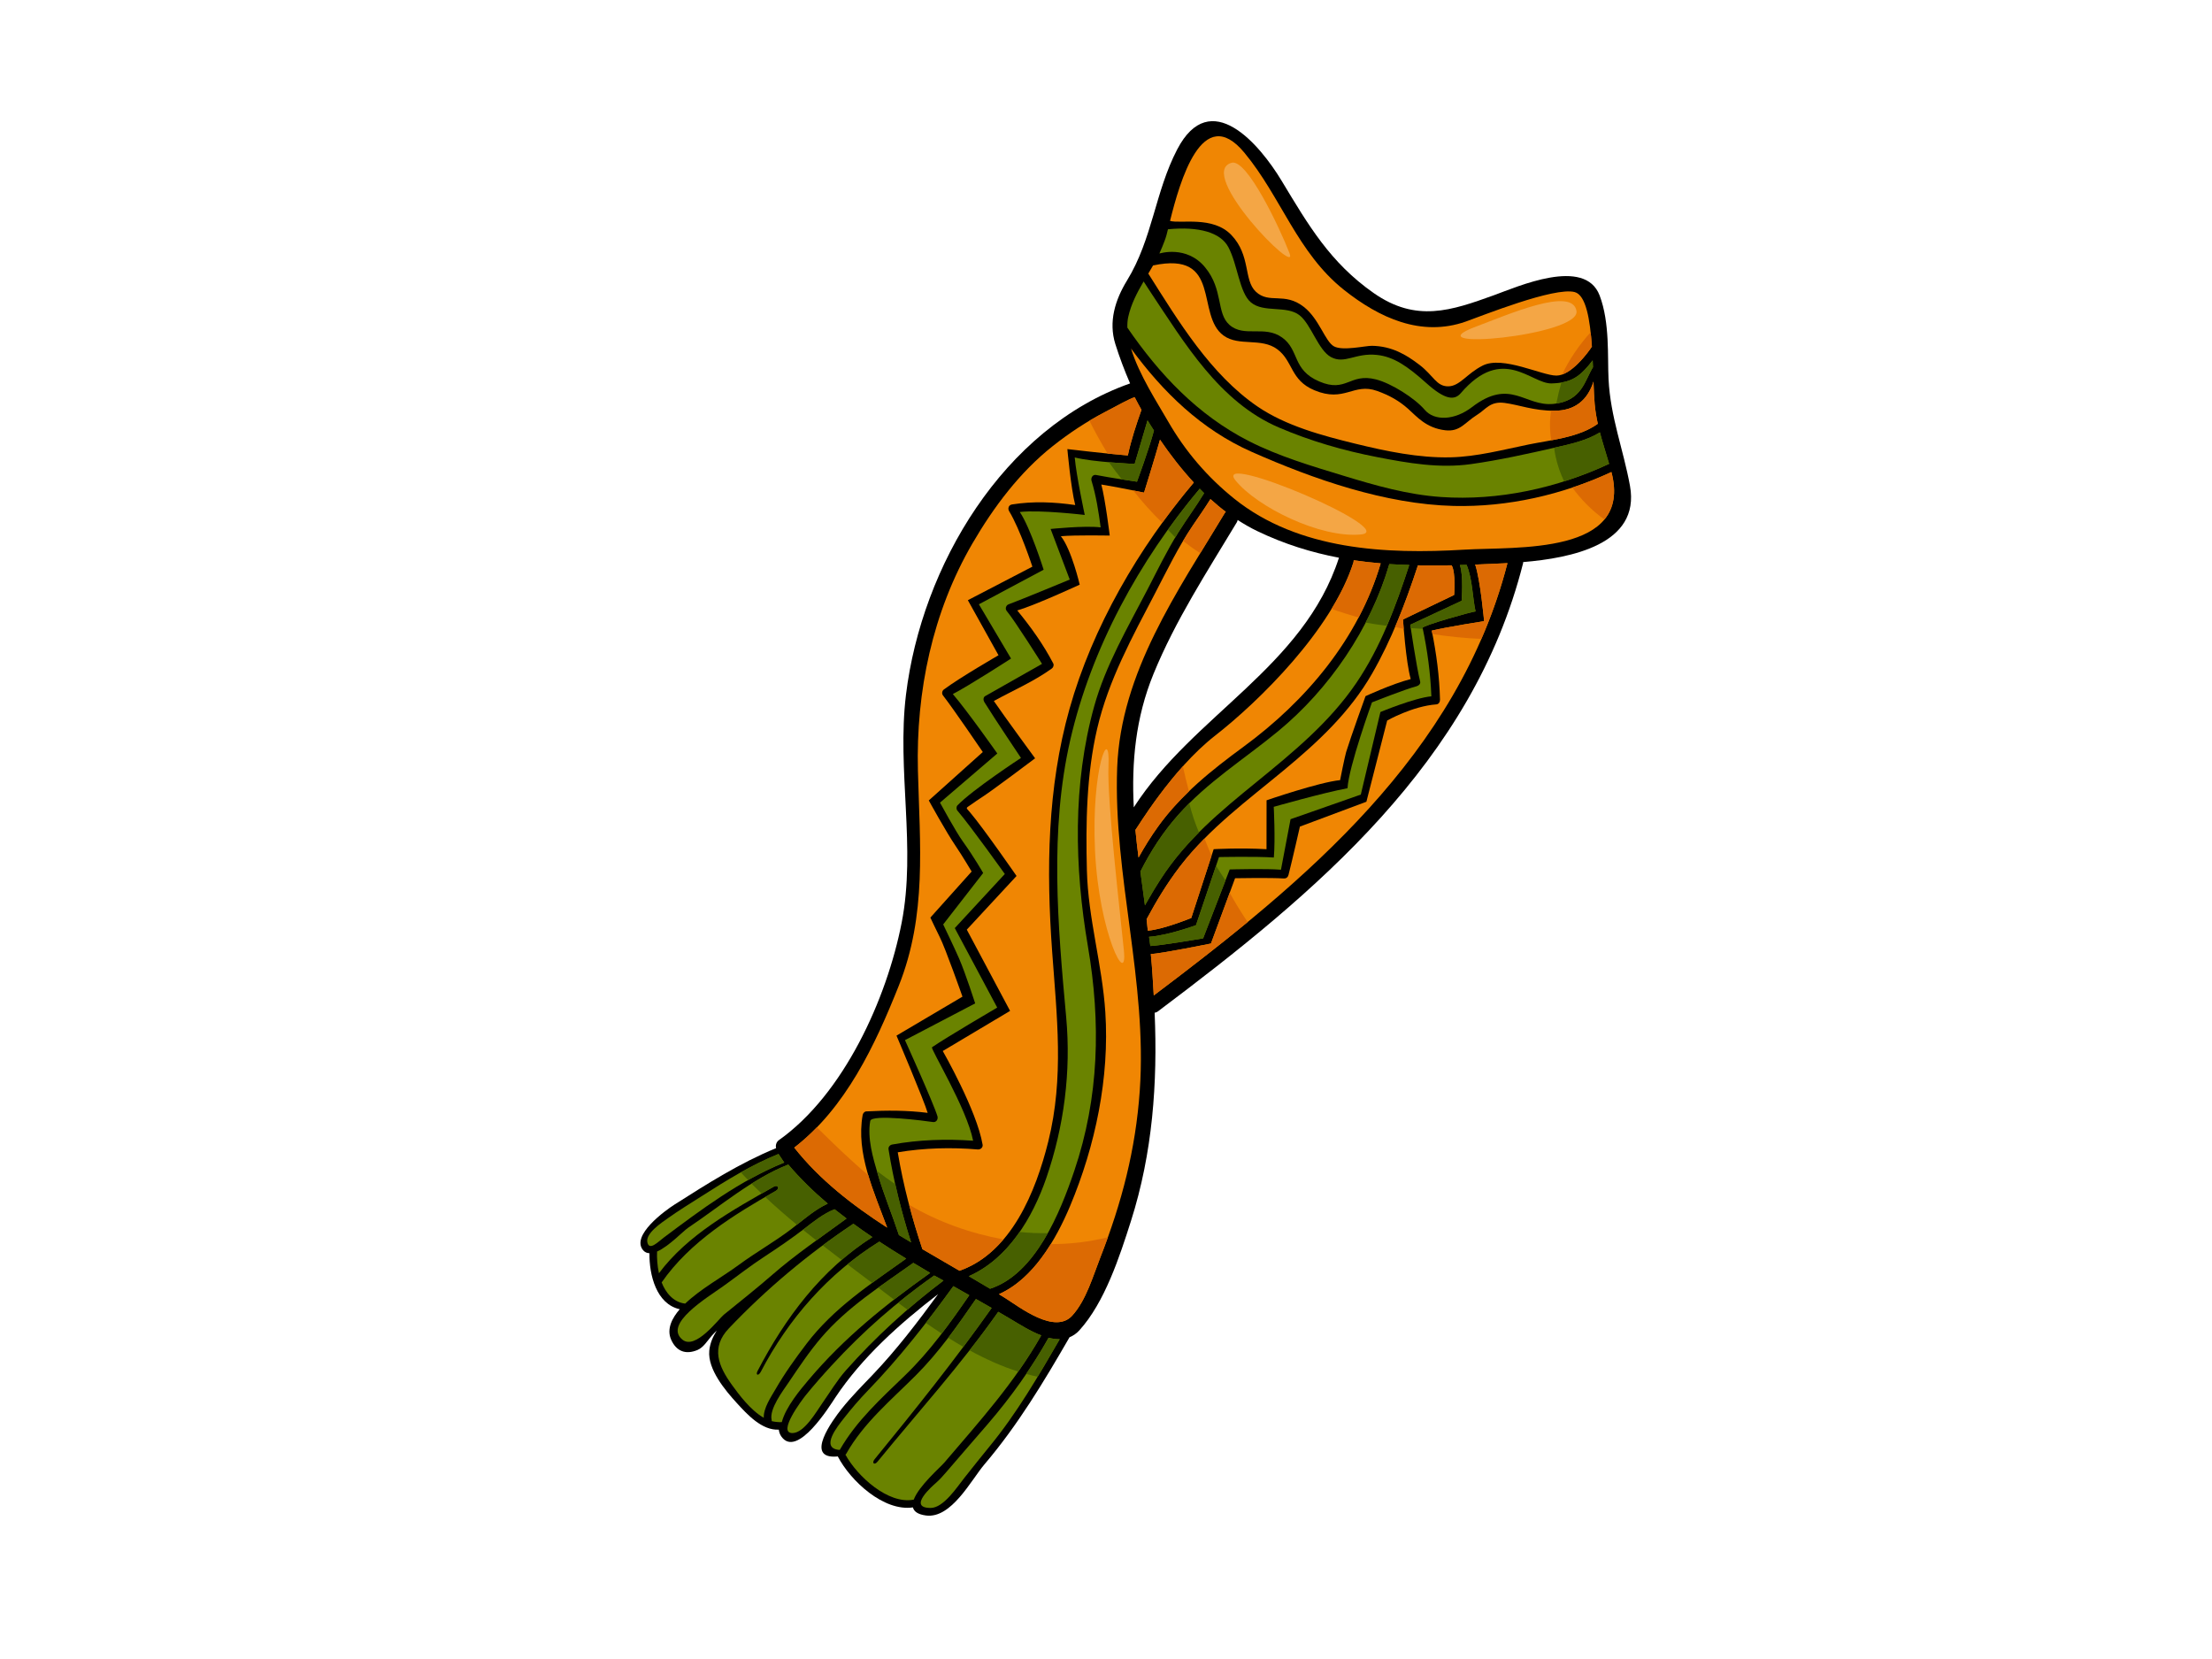 <?xml version="1.0" encoding="utf-8"?>
<!-- Generator: Adobe Illustrator 17.0.0, SVG Export Plug-In . SVG Version: 6.00 Build 0)  -->
<!DOCTYPE svg PUBLIC "-//W3C//DTD SVG 1.1//EN" "http://www.w3.org/Graphics/SVG/1.1/DTD/svg11.dtd">
<svg version="1.1" id="Layer_1" xmlns="http://www.w3.org/2000/svg" xmlns:xlink="http://www.w3.org/1999/xlink" x="0px" y="0px"
	 width="800px" height="600px" viewBox="0 0 800 600" enable-background="new 0 0 800 600" xml:space="preserve">
<g>
	<g>
		<path d="M232.62,452.19c0.618,0.72,1.398,1.019,2.259,1.058c-0.098,7.815,2.47,18.372,10.963,20.252
			c-2.628,3.023-4.912,7.089-3.076,11.099c1.909,4.16,5.232,5.417,9.506,3.639c2.138-0.887,3.644-3.435,5.087-5.083
			c0.585-0.672,1.223-1.301,1.866-1.922c-1.453,2.269-2.473,4.692-2.707,7.305c-0.607,6.701,5.779,14.32,9.963,18.895
			c3.754,4.106,9.07,9.957,15.187,9.618c0.1,0.899,0.395,1.744,0.947,2.519c5.698,8.019,17.535-11.199,19.492-14.141
			c9.621-14.482,23.286-26.718,37.178-37.389c-7.394,10.124-15.033,20.122-23.688,29.195c-3.832,4.008-7.735,7.924-11.195,12.272
			c-3.097,3.882-13.823,18.333-1.565,17.254c0.063-0.007,0.095-0.032,0.149-0.046c4.57,8.827,16.588,20.008,27.184,18.46
			c0.362,1.434,1.709,2.519,4.681,2.92c9.224,1.248,16.38-12.842,21.228-18.536c12.032-14.136,21.484-29.913,30.739-45.932
			c1.255-0.509,2.449-1.28,3.522-2.461c9.201-10.111,14.601-26.738,18.675-39.529c7.861-24.694,9.666-49.981,8.577-75.363
			c0.401-0.062,0.805-0.209,1.198-0.506c56.987-42.819,113.868-89.976,132.06-162.093c0.035-0.148-0.003-0.255,0.014-0.393
			c17.193-1.431,42.497-6.323,38.644-27.557c-2.416-13.28-7.067-24.825-7.754-38.576c-0.41-8.177,0.509-20.428-3.222-30.275
			c-5.336-14.075-29.746-3.157-38.278-0.083c-15.371,5.546-28.057,9.947-43.43-0.8c-15.777-11.034-23.632-24.584-33.308-40.609
			c-7.944-13.174-25.782-34.329-37.762-11.348c-8.024,15.394-8.895,32.299-18.155,47.422c-4.273,6.979-6.763,14.901-4.212,23.001
			c1.471,4.674,3.258,9.448,5.323,14.212c-45.915,16.198-75.391,66.107-81.046,112.575c-3.326,27.342,3.718,55.396-1.563,82.463
			c-5.396,27.633-20.976,62.035-44.403,78.641c-0.922,0.655-1.275,1.841-1.015,2.892c-13.103,5.385-24.852,12.849-36.778,20.435
			C240.634,437.761,228.042,446.835,232.62,452.19z M447.306,188.908c0.171-0.277,0.235-0.56,0.307-0.845
			c2.281,1.464,4.616,2.831,7.045,3.993c9.868,4.748,19.698,7.765,29.595,9.654c-12.8,39.607-52.674,56.876-74.209,90.275
			c-0.827-16.314,0.628-32.324,7.13-48.242C425.102,224.349,436.541,206.804,447.306,188.908z"/>
		<path fill="#6A8300" d="M521.247,179.752c-12.179-0.839-23.646-4.125-35.283-7.67c-11.529-3.51-23.479-7.043-34.259-12.533
			c-18.622-9.485-32.442-24.257-43.98-41.051c-0.034-1.325,0.04-2.618,0.305-3.829c1.021-4.673,3.198-8.813,5.573-12.88
			c0.816,1.236,1.599,2.494,2.42,3.726c12.422,18.605,24.96,39.822,46.399,49.05c11.462,4.927,23.462,8.398,35.712,10.764
			c11.251,2.177,22.409,4.126,33.873,2.519c10.263-1.44,20.486-3.726,30.591-6.019c5.377-1.215,11.268-2.497,16.02-5.454
			c0.995,3.78,2.207,7.463,3.34,11.374C563.179,176.538,541.859,181.176,521.247,179.752z"/>
		<path fill="#F08603" d="M452.629,163.389c22.47,9.948,48.375,18.984,73.149,19.592c19.46,0.469,39.298-4.029,57.012-12.264
			c7.916,30.16-34.499,26.945-53.257,28.079c-28.186,1.701-59.896,0.187-83.095-18.394c-9.717-7.788-17.783-17.188-23.987-28.004
			c-3.75-6.542-10.515-16.851-13.395-26.343C420.626,141.83,434.481,155.353,452.629,163.389z"/>
		<path fill="#F08603" d="M562.902,135.839c-5.292,0-19.378-7.293-26.667-3.626c-5.807,2.92-8.278,7.51-12.516,7.51
			c-4.233,0-5.292-3.884-10.274-7.714c-4.891-3.76-10.109-6.834-17.257-6.941c-2.401-0.035-10.591,1.947-13.768,0.182
			c-3.177-1.766-5.296-9.885-10.853-14.244c-7.069-5.547-12.516-0.914-17.387-5.524c-4.451-4.212-1.766-13.061-8.827-20.474
			c-6.684-7.02-18.403-4.003-22.195-5.117c3.536-14.144,11.627-43.065,26.878-24.68c13.313,16.046,19.157,36.214,36.012,49.609
			c12.761,10.137,27.918,17.147,44.063,11.481c5.63-1.979,32.031-12.625,39.396-10.67c4.116,1.091,5.571,10.046,6.225,19.727
			C574.313,127.556,568.199,135.839,562.902,135.839z"/>
		<path fill="#6A8300" d="M422.41,82.921c11.213-1.098,19.012,1.17,21.824,6.427c3.388,6.329,3.986,16.491,8.179,20.016
			c4.624,3.886,12.893,0.97,17.593,4.662c4.175,3.281,6.765,12.634,11.354,15.107c5.012,2.696,8.784-1.609,16.649-0.771
			c5.944,0.632,10.917,3.971,17.785,10.136c6.866,6.166,10.21,6.371,12.515,3.696c15.18-17.65,25.429-3.336,32.828-3.53
			c7.403-0.194,10.364-2.507,14.878-8.328c0.039,0.831,0.073,1.656,0.108,2.473c-2.979,4.742-3.904,12.227-14.279,13.268
			c-10.375,1.042-15.531-9.53-29.49,1.167c-6.217,4.766-13.534,5.146-17.103,0.951c-3.575-4.194-12.024-9.555-17.613-10.978
			c-9.571-2.435-10.63,4.977-20.515,0.741c-9.883-4.236-7.06-11.296-13.414-15.884c-6.352-4.589-13.711,0.128-19.064-4.589
			c-4.83-4.262-2.116-12.71-8.823-20.828c-6.706-8.119-16.516-4.965-16.516-4.965s1.928-4.276,2.549-6.587
			C422.014,84.498,422.199,83.763,422.41,82.921z"/>
		<path fill="#F08603" d="M442.53,121.367c5.554,4.021,13.628,0.644,19.415,4.942c5.785,4.297,4.641,11.147,13.414,14.825
			c10.944,4.59,14.121-2.824,22.686,0.248c4.604,1.651,8.025,3.636,11.202,6.459c3.177,2.825,6.497,6.941,13.414,7.767
			c5.446,0.65,7.057-2.808,11.649-5.648c3.096-1.914,4.591-4.941,9.883-4.236c5.298,0.705,10.337,2.824,18.003,2.824
			c7.415,0,12.004-3.884,14.116-10.554c0.11,3.106,0.23,5.932,0.427,8.151c0.224,2.493,0.629,4.833,1.132,7.117
			c-6.77,4.963-17.2,5.895-24.923,7.473c-9.316,1.9-18.762,4.444-28.317,4.663c-11.534,0.265-23.307-2.205-34.465-4.933
			c-11.885-2.906-25.063-6.423-35.317-13.409c-16.95-11.558-28.588-30.739-39.553-48.113c0.585-0.976,1.156-1.954,1.727-2.944
			C442.176,90.655,432.293,113.953,442.53,121.367z"/>
		<path fill="#6A8300" d="M509.677,204.335c-4.832,14.903-10.394,29.804-19.199,42.743c-9.675,14.208-22.774,24.933-35.989,35.71
			c-13.092,10.677-25.41,20.771-34.701,35.152c-2.009,3.104-3.9,6.274-5.706,9.486c-0.521-4.076-1.068-8.152-1.644-12.218
			c3.669-7.297,8.119-14.18,13.568-20.354c10.642-12.042,23.907-20.233,36.179-30.342c18.544-15.286,33.502-37.127,40.272-60.498
			C504.852,204.178,507.266,204.254,509.677,204.335z"/>
		<path fill="#F08603" d="M525.002,204.455c1.562,2.618,0.904,10.721,0.904,10.721l-18.494,8.869c0,0,1.034,15.453,2.801,21.542
			c-6.863,1.771-16.351,6.19-16.351,6.19s-5.348,14.767-7.017,20.228c-0.41,1.317-2.215,10.148-2.176,10.141
			c-7.538,0.72-26.595,7.295-26.595,7.295s-0.044,11.821-0.023,17.682c-9.782-0.564-19.106-0.003-19.106-0.003l-8.105,24.884
			c0,0-10.451,4.255-15.728,4.57c-0.163-1.542-0.241-2.603-0.427-4.137c3.574-6.672,7.501-13.125,12.103-19.123
			c10.592-13.79,24.445-23.88,37.72-34.905c12.275-10.19,23.646-20.756,31.695-34.737c7.135-12.408,12.165-25.682,16.612-39.209
			C516.634,204.541,521.129,204.531,525.002,204.455z"/>
		<path fill="#6A8300" d="M432.545,334.61l8.316-24.638c0,0,13.279-0.289,19.84,0.16c0.574-6.672-0.034-18.333-0.034-18.333
			s17.827-5.083,26.681-6.728c0.415-7.782,8.845-31.052,8.845-31.052s12.042-4.769,16.096-5.817c0.724-0.191,1.552-0.837,1.33-1.721
			c-1.353-5.314-3.578-20.531-3.578-20.531l18.573-8.673c0,0,0.751-9.221-0.643-12.928c0.822-0.024,1.63-0.034,2.446-0.059
			c2.114,5.019,2.121,11.686,3.232,16.84c-1.049,0.01-19.318,5.11-19.14,5.964c1.719,8.155,2.849,16.415,3.158,24.737
			c-6.122,0.56-18.423,5.684-18.423,5.684l-7.092,29.854l-25.406,8.906c0,0-2.19,11.538-3.47,18.272
			c-5.21-0.457-18.534-0.099-18.534-0.099l-9.618,24.923c0,0-15.682,2.672-19.094,2.762c-0.036-0.326-0.428-3.001-0.461-3.325
			C422.356,338.344,432.545,334.61,432.545,334.61z"/>
		<path fill="#F08603" d="M437.958,341.235l8.722-23.612c0,0,12.783-0.226,17.606,0.083c0.913,0.061,1.512-0.459,1.729-1.318
			c1.454-5.716,4.115-17.441,4.115-17.441l24.046-8.987l7.514-29.37c0,0,9.142-5.213,17.778-5.837
			c0.896-0.062,1.35-0.918,1.333-1.717c-0.206-8.405-1.314-16.734-2.981-24.965c5.638-1.356,18.927-3.418,18.927-3.418
			s-1.338-14.936-3.229-20.474c3.378-0.126,6.779-0.273,10.212-0.437c0.471-0.024,0.965-0.049,1.463-0.078
			c-17.793,69.32-73.089,115.068-127.919,156.352c-0.323-5.308-0.537-9.684-1.068-14.986
			C419.638,344.965,437.958,341.235,437.958,341.235z"/>
		<path fill="#F08603" d="M489.579,202.628c3.241,0.486,6.497,0.83,9.765,1.117c-7.99,27.189-26.958,49.714-49.595,66.318
			c-11.413,8.37-22.605,17.276-30.927,28.877c-2.6,3.619-4.926,7.369-7.053,11.211c-0.428-3.347-0.827-6.691-1.129-10.008
			c0.266-0.089,12.996-21.76,28.79-34.069c15.793-12.312,42.379-38.36,50.069-62.71
			C489.574,203.104,489.566,202.868,489.579,202.628z"/>
		<path fill="#6A8300" d="M336.586,545.37c4.66-0.003,9.566-7.571,12.134-10.811c3.063-3.863,6.102-7.708,9.229-11.514
			c9.8-11.919,17.611-25.363,25.305-38.705c-1.313,0.017-2.655-0.167-4.015-0.516c-6.278,11.226-13.571,21.392-21.968,31.168
			c-5.08,5.91-10.233,11.767-15.292,17.699c-1.219,1.431-2.23,2.505-3.598,3.73C337.708,537.029,327.867,545.37,336.586,545.37z"/>
		<path fill="#6A8300" d="M330.379,542.382c0.03-0.007,0.055,0.003,0.084,0c1.869-5.024,9.594-11.676,11.062-13.402
			c12.661-14.848,25.433-28.947,35.05-46.016c-4.015-1.534-7.908-4.022-10.856-5.782c-1.537-0.916-3.113-1.834-4.686-2.748
			c-13.379,19.007-28.992,36.245-43.686,54.219c-1.123,1.367-2.155,0.476-1.028-0.901c14.607-17.873,28.997-35.828,42.323-54.701
			c-1.879-1.086-3.774-2.173-5.684-3.253c-6.73,9.772-13.354,19.231-21.803,27.685c-8.947,8.951-18.84,17.147-25.128,28.324
			c-0.073,0.13-0.169,0.211-0.262,0.304C310.081,533.955,321.214,544.113,330.379,542.382z"/>
		<path fill="#6A8300" d="M313.899,502.89c-3.154,3.268-6.119,6.723-8.904,10.315c-1.63,2.111-8.702,10.581-1.44,11.175
			c0.066-0.013,0.124-0.054,0.194-0.064c6.001-10.478,14.928-18.546,23.531-26.861c9.093-8.79,16.16-18.694,23.277-29.021
			c-1.913-1.083-3.837-2.17-5.767-3.271C335.215,478.387,325.25,491.136,313.899,502.89z"/>
		<path fill="#F08603" d="M386.997,436.209c9.165-21.836,14.311-46.455,12.757-70.155c-1.12-17.186-6.229-33.951-6.666-51.189
			c-0.429-17.009-0.173-34.698,3.718-51.342c4.116-17.613,12.7-33.156,20.996-49.07c4.289-8.235,8.397-16.756,13.627-24.443
			c2.155-3.165,4.339-6.283,6.343-9.506c1.836,1.666,3.693,3.222,5.564,4.612c-0.111,0.124-0.241,0.202-0.343,0.365
			c-17.119,28.449-37.691,57.755-38.952,92.178c-1.428,39.094,10.935,77.333,8.175,116.762
			c-1.485,21.282-6.487,40.506-14.254,60.311c-2.697,6.875-5.144,15.538-10.179,21.078c-6.266,6.89-18.952-2.996-24.06-6.232
			c-0.811-0.506-1.641-1.012-2.461-1.52C373.648,462.591,381.866,448.431,386.997,436.209z"/>
		<path fill="#F08603" d="M324.682,416.745c9.551-1.588,19.328-1.839,28.961-1.028c0.951,0.078,1.903-0.693,1.731-1.717
			c-2.087-12.419-14.413-33.886-14.413-33.886l24.348-14.511l-15.654-29.38l17.991-19.42c0,0-11.87-17.159-16.767-22.939
			c-1.672-1.979-1.699-1.422,0.298-2.849c1.338-0.96,2.688-1.888,4.073-2.772c3.585-2.291,19.108-13.991,19.108-13.991
			s-11.167-15.214-14.922-20.727c7.048-3.879,14.432-7.03,20.985-11.757c0.518-0.376,0.821-1.215,0.51-1.812
			c-3.612-6.937-8.093-13.161-13.025-19.177c6.665-1.954,22.582-9.326,22.582-9.326s-2.928-12.641-6.81-17.522
			c5.323-0.466,17.671-0.237,17.671-0.237s-1.594-13.087-3.045-18.458c4.686,0.725,15.459,2.925,15.459,2.925
			s4.083-13.12,5.764-19.14c3.705,5.443,7.831,10.757,12.224,15.496c-19.881,23.51-36.621,52.246-44.946,81.861
			c-8.039,28.596-8.408,58.214-6.288,87.653c1.698,23.504,4.375,45.638-1.399,68.847c-4.489,18.033-13.379,40.176-32.113,46.71
			c-4.456-2.571-8.938-5.174-13.402-7.806C329.759,440.34,326.665,428.642,324.682,416.745z"/>
		<path fill="#6A8300" d="M354.027,218.549l23.421-12.501c0,0-4.816-15.292-8.628-20.879c7.335-0.854,23.495,1.069,23.495,1.069
			s-3.081-14.36-3.625-20.794c6.641,1.697,21.67,2.341,21.67,2.341s3.224-10.915,4.657-15.762c0.735,1.227,1.546,2.453,2.328,3.682
			c-1.855,6.946-6.141,18.508-6.141,18.508s-9.978-1.466-14.805-2.429c-1.222-0.247-1.948,1.073-1.632,2.098
			c1.642,5.277,2.582,11.412,3.304,16.85c-5.786-0.705-18.1,0.579-18.1,0.579l6.919,18.296c0,0-17.372,7.205-22.162,8.974
			c-0.89,0.327-1.287,1.591-0.66,2.342c2.955,3.523,12.798,19.174,12.798,19.174s-14.611,8.273-20.553,11.654
			c-0.774,0.437-0.714,1.51-0.32,2.154c3.767,6.087,13.255,20.211,13.255,20.211s-17.59,11.528-22.972,17.161
			c-0.448,0.467-0.445,1.389-0.033,1.874c5.042,5.918,17.163,22.944,17.163,22.944l-18.095,19.568l15.344,28.741
			c0,0-18.49,10.834-23.577,14.354c-0.666,0.462,12.563,22.048,14.869,33.797c-9.755-0.68-19.645-0.385-29.264,1.377
			c-0.806,0.147-1.47,0.857-1.332,1.716c1.81,11.41,4.625,22.671,8.164,33.682c-1.466-0.884-2.949-1.744-4.401-2.642
			c-2.441-7.386-5.448-14.583-7.647-22.048c-1.744-5.927-3.835-12.97-2.732-19.232c0.457-2.59,19.89-0.032,22.678,0.393
			c1.226,0.192,1.952-1.032,1.631-2.095c-1.431-4.766-11.748-27.531-11.748-27.531l25.396-13.289c0,0-3.523-10.93-5.791-16.159
			c-1.793-4.123-5.782-12.391-5.782-12.391l14.456-18.6c0,0-3.16-5.581-7.392-11.469c-2.496-3.462-8.219-13.982-8.219-13.982
			l20.731-17.773c0,0-10.782-15.317-16.089-21.5c5.78-2.966,21.051-12.839,21.051-12.839L354.027,218.549z"/>
		<path fill="#F08603" d="M331.977,278.647c-0.728-28.532,5.268-57.296,19.744-82.151c7.634-13.104,17.062-25.708,29.047-35.182
			c5.994-4.741,12.138-8.806,18.935-12.336c4.45-2.315,8.956-4.883,10.67-5.314c0.763,1.502,1.591,3.032,2.448,4.565
			c-1.843,5.259-3.742,10.859-4.917,16.488c-6.876-0.524-21.875-2.296-21.875-2.296s1.239,13.939,2.838,20.239
			c-7.631-1.101-15.174-1.446-22.856-0.216c-1.211,0.191-1.638,1.453-1.037,2.439c3.993,6.583,8.403,20.056,8.403,20.056
			l-23.335,12.132l11.082,19.912c0,0-13.82,7.96-19.761,12.383c-0.654,0.489-0.833,1.491-0.314,2.151
			c3.559,4.53,14.393,20.464,14.393,20.464l-19.529,17.513c0,0,6.218,11.356,9.799,16.602c2.198,3.217,5.698,9.108,5.698,9.108
			l-14.929,16.655c0,0,2.248,4.793,3.36,6.974c2.111,4.144,8.251,21.621,8.251,21.621l-23.86,14.094
			c0,0,10.038,23.629,11.274,27.935c-7.385-0.93-14.729-0.936-22.186-0.53c-0.697,0.037-1.214,0.675-1.327,1.318
			c-2.444,13.866,3.961,27.442,8.866,40.712c-12.613-8.149-24.406-17.292-33.605-28.931c18.64-14.372,29.276-37.134,37.804-58.539
			C335.269,330.88,332.663,305.554,331.977,278.647z"/>
		<path fill="#DC6A03" d="M582.791,170.716c-4.584,2.13-9.307,4.006-14.127,5.614c3.194,4.419,7.145,8.362,11.592,11.549
			C583.547,183.903,584.807,178.398,582.791,170.716z"/>
		<path fill="#DC6A03" d="M575.732,125.357c-0.118-1.77-0.267-3.514-0.451-5.192c-4.128,4.559-7.715,9.766-10.318,15.294
			C569.688,133.816,574.494,127.275,575.732,125.357z"/>
		<path fill="#DC6A03" d="M576.738,146.144c-0.197-2.219-0.317-5.045-0.427-8.151c-2.112,6.671-6.701,10.554-14.116,10.554
			c-0.43,0-0.827-0.029-1.243-0.041c-0.509,3.581-0.513,7.184,0.093,10.739c5.971-1.117,12.236-2.621,16.825-5.984
			C577.367,150.978,576.962,148.638,576.738,146.144z"/>
		<path fill="#DC6A03" d="M507.676,227.453c-0.171-2.046-0.263-3.408-0.263-3.408l18.494-8.869c0,0,0.658-8.103-0.904-10.721
			c-3.873,0.076-8.368,0.086-12.186,0.008c-2.483,7.548-5.162,15.015-8.273,22.3C505.588,226.998,506.63,227.232,507.676,227.453z"
			/>
		<path fill="#DC6A03" d="M435.62,303.27c-3.116,3.158-6.085,6.472-8.831,10.045c-4.602,5.997-8.529,12.45-12.103,19.123
			c0.186,1.534,0.264,2.595,0.427,4.137c5.276-0.315,15.728-4.57,15.728-4.57l7.335-22.526
			C437.285,307.427,436.428,305.358,435.62,303.27z"/>
		<path fill="#DC6A03" d="M518.052,229.322c5.891,0.894,11.811,1.502,17.701,1.744c3.786-8.726,6.983-17.832,9.441-27.403
			c-0.498,0.029-0.992,0.054-1.463,0.078c-3.433,0.164-6.834,0.31-10.212,0.437c1.891,5.539,3.229,20.474,3.229,20.474
			s-13.289,2.062-18.927,3.418C517.905,228.486,517.969,228.906,518.052,229.322z"/>
		<path fill="#DC6A03" d="M444.737,322.88l-6.779,18.355c0,0-18.321,3.73-21.752,3.794c0.531,5.302,0.745,9.679,1.068,14.986
			c11.413-8.596,22.844-17.385,33.951-26.539C448.921,330.055,446.751,326.526,444.737,322.88z"/>
		<path fill="#DC6A03" d="M491.354,223.339c3.28-6.225,5.982-12.763,7.99-19.594c-3.268-0.287-6.524-0.631-9.765-1.117
			c-0.013,0.239-0.005,0.476-0.081,0.737c-1.766,5.599-4.542,11.278-7.944,16.871C484.779,221.333,488.049,222.37,491.354,223.339z"
			/>
		<path fill="#DC6A03" d="M427.802,277.139c-9.987,11.135-16.967,22.942-17.163,23.005c0.303,3.317,0.702,6.661,1.129,10.008
			c2.127-3.841,4.453-7.592,7.053-11.211c3.323-4.633,7.116-8.823,11.184-12.732C429.185,283.197,428.463,280.17,427.802,277.139z"
			/>
		<path fill="#DC6A03" d="M434.082,200.079c2.997-4.9,6.005-9.763,8.913-14.598c0.101-0.164,0.231-0.241,0.343-0.365
			c-1.871-1.389-3.728-2.946-5.564-4.612c-2.004,3.222-4.188,6.341-6.343,9.506c-1.243,1.833-2.418,3.711-3.553,5.623
			C429.889,197.208,431.948,198.706,434.082,200.079z"/>
		<path fill="#DC6A03" d="M380.026,449.945c-4.771,7.722-10.931,14.654-18.762,18.112c0.821,0.508,1.65,1.014,2.461,1.52
			c5.108,3.236,17.794,13.122,24.06,6.232c5.035-5.54,7.482-14.203,10.179-21.078c0.952-2.428,1.858-4.844,2.725-7.254
			C393.99,449.106,387.091,449.977,380.026,449.945z"/>
		<path fill="#DC6A03" d="M420.354,189.075c3.652-5.033,7.459-9.899,11.396-14.558c-4.392-4.738-8.519-10.052-12.224-15.496
			c-1.681,6.019-5.764,19.14-5.764,19.14s-1.65-0.337-3.931-0.789C413.079,181.51,416.591,185.442,420.354,189.075z"/>
		<path fill="#DC6A03" d="M328.804,435.728c1.421,5.4,3.019,10.757,4.798,16.054c4.464,2.632,8.946,5.235,13.402,7.806
			c6.374-2.222,11.586-6.279,15.894-11.337C350.958,446.069,339.247,441.899,328.804,435.728z"/>
		<path fill="#DC6A03" d="M400.586,164.035c2.741,0.283,5.361,0.534,7.318,0.682c1.175-5.629,3.074-11.228,4.917-16.488
			c-0.857-1.534-1.685-3.063-2.448-4.565c-1.714,0.431-6.219,3-10.67,5.314c-1.955,1.016-3.845,2.089-5.704,3.198
			C396.042,156.214,398.224,160.18,400.586,164.035z"/>
		<path fill="#DC6A03" d="M295.415,407.709c-2.547,2.622-5.247,5.093-8.162,7.344c9.2,11.639,20.993,20.783,33.605,28.931
			c-2.313-6.252-4.948-12.579-6.843-18.968C307.526,419.564,301.457,413.656,295.415,407.709z"/>
		<path fill="#6A8300" d="M378.411,426.039c6.424-18.64,8.985-38.509,7.189-58.134c-3.044-33.22-6.059-67.506,1.498-100.372
			c7.617-33.104,24.94-64.82,46.807-90.797c0.531,0.538,1.049,1.102,1.585,1.623c-2.968,4.874-6.391,9.484-9.424,14.339
			c-4.098,6.58-7.527,13.672-11.088,20.547c-7.092,13.675-15.114,27.305-19.261,42.242c-7.802,28.093-7.132,58.283-2.255,86.786
			c4.708,27.514,4.072,54.629-4.948,81.234c-5.043,14.87-13.97,37.225-30.446,42.587c-2.53-1.529-5.102-3.04-7.69-4.543
			C364.521,455.338,373.411,440.531,378.411,426.039z"/>
		<path fill="#6A8300" d="M286.684,518.287c4.268-0.103,8.656-7.892,10.784-10.91c2.794-3.966,5.228-8.111,8.453-11.755
			c10.601-11.985,22.532-22.855,35.308-32.488c-0.737-0.423-2.633-1.41-3.371-1.832c-13.772,9.724-25.493,19.955-37.039,32.486
			c-3.255,3.54-6.442,7.141-9.461,10.878C290.209,506.093,280.847,518.426,286.684,518.287z"/>
		<path fill="#6A8300" d="M279.078,513.56c0.037,0.149,0.02,0.282,0.014,0.412c0.935,0.241,2.717,0.444,3.663,0.351
			c1.43-5.572,7.021-12.101,9.588-15.152c13.006-15.435,27.826-27.261,44.065-38.813c-2.038-1.181-4.064-2.411-6.091-3.625
			c-11.734,8.385-23.797,15.934-33.29,27.025c-4.367,5.1-8.061,10.677-11.812,16.221
			C283.176,503.008,278.134,509.565,279.078,513.56z"/>
		<path fill="#6A8300" d="M264.735,500.904c2.475,3.428,6.742,9.167,11.491,11.86c-0.132-3.563,2.665-7.58,4.267-10.364
			c3.283-5.714,7.192-11.152,11.173-16.385c9.89-12.995,23.009-21.503,36.069-30.821c-3.273-1.996-6.527-4.039-9.722-6.144
			c-18.506,11.481-32.909,27.987-42.877,47.103c-0.816,1.564-1.966,1.24-1.146-0.329c10.024-19.221,23.062-36.694,41.506-48.422
			c-2.322-1.571-4.614-3.172-6.861-4.816c-16.304,10.861-31.566,23.663-45.052,37.861
			C257.023,487.36,259.811,494.082,264.735,500.904z"/>
		<path fill="#6A8300" d="M246.853,484.539c4.702,3.779,13.044-7.519,14.904-9.034c5.934-4.837,11.902-9.527,17.679-14.566
			c7.934-6.939,17.93-13.803,26.733-20.245c-1.106-0.847-3.249-2.475-4.331-3.352c-4.092,1.584-7.684,4.55-11.125,7.175
			c-4.602,3.506-9.292,6.721-14.139,9.886c-5.186,3.381-10.006,7.185-15.034,10.784C255.681,469.374,239.81,478.881,246.853,484.539
			z"/>
		<path fill="#6A8300" d="M238.315,460.485c10.421-13.964,26.65-22.843,41.507-31.292c1.52-0.867,2.323,0.611,0.779,1.488
			c-15.203,8.646-31.112,18.436-41.307,33.122c1.389,3.6,4.178,7.182,8.517,7.663c5.599-5.348,13.152-9.424,19.368-13.987
			c6.145-4.52,12.802-8.272,18.887-12.869c4.177-3.155,8.431-7.067,13.306-9.296c-5.162-4.369-9.973-9.06-14.281-14.139
			c-13.103,5.162-24.65,15.113-36.221,22.861c-1.783,1.194-6.923,6.701-11.234,8.601
			C237.54,454.945,237.716,457.756,238.315,460.485z"/>
		<path fill="#6A8300" d="M240.069,447.586c13.341-10.009,27.804-20.808,43.565-27.135c-0.36-0.451-1.728-2.642-2.076-3.101
			c-10.042,4.068-18.773,9.502-27.904,15.332c-4.037,2.571-8.16,5.09-12.056,7.867c-2.26,1.613-8.166,5.469-7.48,8.72
			C234.805,452.512,237.946,449.177,240.069,447.586z"/>
		<path fill="#476000" d="M562.08,161.943c0.125,0.997,0.279,1.989,0.486,2.975c0.695,3.286,1.765,6.323,3.114,9.172
			c5.576-1.768,11.028-3.886,16.279-6.344c-1.134-3.912-2.345-7.594-3.34-11.374c-4.753,2.957-10.644,4.239-16.02,5.454
			C562.426,161.865,562.251,161.904,562.08,161.943z"/>
		<path fill="#476000" d="M562.87,145.927c9.388-1.428,10.377-8.543,13.253-13.119c-0.035-0.817-0.069-1.642-0.108-2.473
			c-3.705,4.777-6.402,7.164-11.325,7.985C563.98,140.83,563.361,143.372,562.87,145.927z"/>
		<path fill="#476000" d="M501.54,226.331c3.084-7.18,5.731-14.571,8.137-21.996c-2.411-0.081-4.825-0.157-7.219-0.321
			c-2.104,7.258-5.061,14.337-8.607,21.147C496.403,225.629,498.967,226.017,501.54,226.331z"/>
		<path fill="#476000" d="M430.126,290.495c-1.41,1.4-2.785,2.851-4.119,4.359c-5.449,6.175-9.899,13.058-13.568,20.354
			c0.576,4.066,1.124,8.142,1.644,12.218c1.806-3.212,3.696-6.382,5.706-9.486c4.084-6.318,8.775-11.786,13.838-16.866
			C432.173,297.606,430.982,294.07,430.126,290.495z"/>
		<path fill="#476000" d="M510.041,225.95c0,0,0.071,0.461,0.182,1.218c1.449,0.103,2.9,0.192,4.351,0.273
			c-0.022-0.116-0.04-0.23-0.064-0.348c-0.179-0.854,18.09-5.954,19.14-5.964c-1.112-5.154-1.119-11.821-3.232-16.84
			c-0.816,0.025-1.625,0.035-2.446,0.059c1.393,3.706,0.643,12.928,0.643,12.928L510.041,225.95z"/>
		<path fill="#476000" d="M439.801,313.117l-7.255,21.493c0,0-10.189,3.733-16.975,4.197c0.034,0.324,0.425,3,0.461,3.325
			c3.412-0.09,19.094-2.762,19.094-2.762l8.086-20.952C442.031,316.694,440.892,314.921,439.801,313.117z"/>
		<path fill="#476000" d="M375.286,497.916c2.715-4.496,5.352-9.041,7.969-13.576c-1.313,0.017-2.655-0.167-4.015-0.516
			c-2.532,4.526-5.276,8.845-8.144,13.073C372.482,497.28,373.879,497.614,375.286,497.916z"/>
		<path fill="#476000" d="M368.254,496.055c2.954-4.202,5.756-8.531,8.322-13.092c-4.015-1.534-7.908-4.022-10.856-5.782
			c-1.537-0.916-3.113-1.834-4.686-2.748c-3.336,4.741-6.812,9.37-10.378,13.93C356.356,491.483,362.211,494.137,368.254,496.055z"
			/>
		<path fill="#476000" d="M348.415,487.111c3.469-4.639,6.883-9.321,10.229-14.06c-1.879-1.086-3.774-2.173-5.684-3.253
			c-3.288,4.774-6.555,9.476-10.019,14.019C344.751,484.958,346.575,486.056,348.415,487.111z"/>
		<path fill="#476000" d="M340.579,482.307c3.447-4.493,6.711-9.134,9.977-13.874c-1.913-1.083-3.837-2.17-5.767-3.271
			c-3.252,4.493-6.557,8.923-9.939,13.286C336.745,479.768,338.654,481.056,340.579,482.307z"/>
		<path fill="#476000" d="M405.748,173.379c3.031,0.476,5.456,0.833,5.456,0.833s4.286-11.561,6.141-18.508
			c-0.782-1.229-1.594-2.456-2.328-3.682c-1.433,4.847-4.657,15.762-4.657,15.762s-4.3-0.188-9.309-0.617
			C402.553,169.291,404.125,171.355,405.748,173.379z"/>
		<path fill="#476000" d="M317.128,423.466c0.113,0.391,0.228,0.789,0.34,1.171c2.198,7.465,5.205,14.662,7.647,22.048
			c1.453,0.897,2.935,1.758,4.401,2.642c-2.221-6.913-4.114-13.928-5.695-21.007C321.544,426.778,319.313,425.158,317.128,423.466z"
			/>
		<path fill="#476000" d="M422.803,192.013c0.768,0.768,1.522,1.559,2.275,2.362c0.328-0.56,0.646-1.126,0.988-1.677
			c3.033-4.855,6.456-9.465,9.424-14.339c-0.536-0.521-1.054-1.085-1.585-1.623c-4.009,4.763-7.829,9.754-11.498,14.876
			C422.539,191.746,422.669,191.877,422.803,192.013z"/>
		<path fill="#476000" d="M368.76,445.555c-4.769,6.88-10.818,12.67-18.383,15.995c2.588,1.503,5.16,3.015,7.69,4.543
			c9.027-2.939,15.777-10.984,20.875-20.098C375.557,446.041,372.161,445.916,368.76,445.555z"/>
		<path fill="#476000" d="M328.199,473.666c4.23-3.653,8.575-7.172,13.029-10.532c-0.737-0.423-2.633-1.41-3.371-1.832
			c-4.544,3.206-8.848,6.482-13.014,9.868C325.956,472.003,327.075,472.838,328.199,473.666z"/>
		<path fill="#476000" d="M319.709,467.269c1.206,0.925,2.418,1.846,3.636,2.767c4.245-3.29,8.596-6.497,13.064-9.677
			c-2.038-1.181-4.064-2.411-6.091-3.625c-4.232,3.025-8.504,5.943-12.687,8.955C318.323,466.216,319.017,466.739,319.709,467.269z"
			/>
		<path fill="#476000" d="M315.406,463.998c4.049-2.963,8.186-5.847,12.328-8.803c-3.273-1.996-6.527-4.039-9.722-6.144
			c-4.037,2.507-7.868,5.264-11.511,8.22C309.457,459.503,312.427,461.742,315.406,463.998z"/>
		<path fill="#476000" d="M304.403,455.682c3.469-2.993,7.151-5.773,11.092-8.28c-2.322-1.571-4.614-3.172-6.861-4.816
			c-3.759,2.502-7.455,5.12-11.094,7.825C299.812,452.177,302.096,453.934,304.403,455.682z"/>
		<path fill="#476000" d="M295.23,448.617c3.698-2.693,7.414-5.343,10.938-7.923c-1.106-0.847-3.249-2.475-4.331-3.352
			c-4.092,1.584-7.684,4.55-11.125,7.175c-0.105,0.081-0.212,0.157-0.318,0.238C291.993,446.051,293.606,447.336,295.23,448.617z"/>
		<path fill="#476000" d="M275.46,431.672c1.463-0.83,2.919-1.658,4.362-2.478c1.52-0.867,2.323,0.611,0.779,1.488
			c-1.282,0.727-2.569,1.471-3.855,2.217c3.694,3.47,7.529,6.802,11.459,10.045c3.503-2.77,7.119-5.778,11.167-7.629
			c-5.162-4.369-9.973-9.06-14.281-14.139c-4.601,1.812-9.006,4.219-13.291,6.914C273,429.303,274.226,430.494,275.46,431.672z"/>
		<path fill="#476000" d="M270.577,426.801c4.254-2.385,8.597-4.56,13.057-6.35c-0.36-0.451-1.728-2.642-2.076-3.101
			c-4.787,1.94-9.27,4.194-13.646,6.649C268.787,424.951,269.682,425.875,270.577,426.801z"/>
	</g>
	<path fill="#F4A645" d="M445.479,58.863c5.552-1.463,17.414,23.681,20.898,32.737C469.859,100.657,432.244,62.345,445.479,58.863z"
		/>
	<path fill="#F4A645" d="M533.94,118.07c11.16-4.143,34.831-14.628,36.223-5.572C571.555,121.554,509.562,127.126,533.94,118.07z"/>
	<path fill="#F4A645" d="M446.871,173.795c7.772,9.565,30.651,20.9,45.277,19.503C506.777,191.907,437.817,162.649,446.871,173.795z
		"/>
	<path fill="#F4A645" d="M400.899,276.889c-0.569,12.525,4.18,52.937,5.573,66.868c1.394,13.93-9.055-6.271-10.449-36.221
		C394.63,277.584,401.596,261.561,400.899,276.889z"/>
</g>
</svg>
